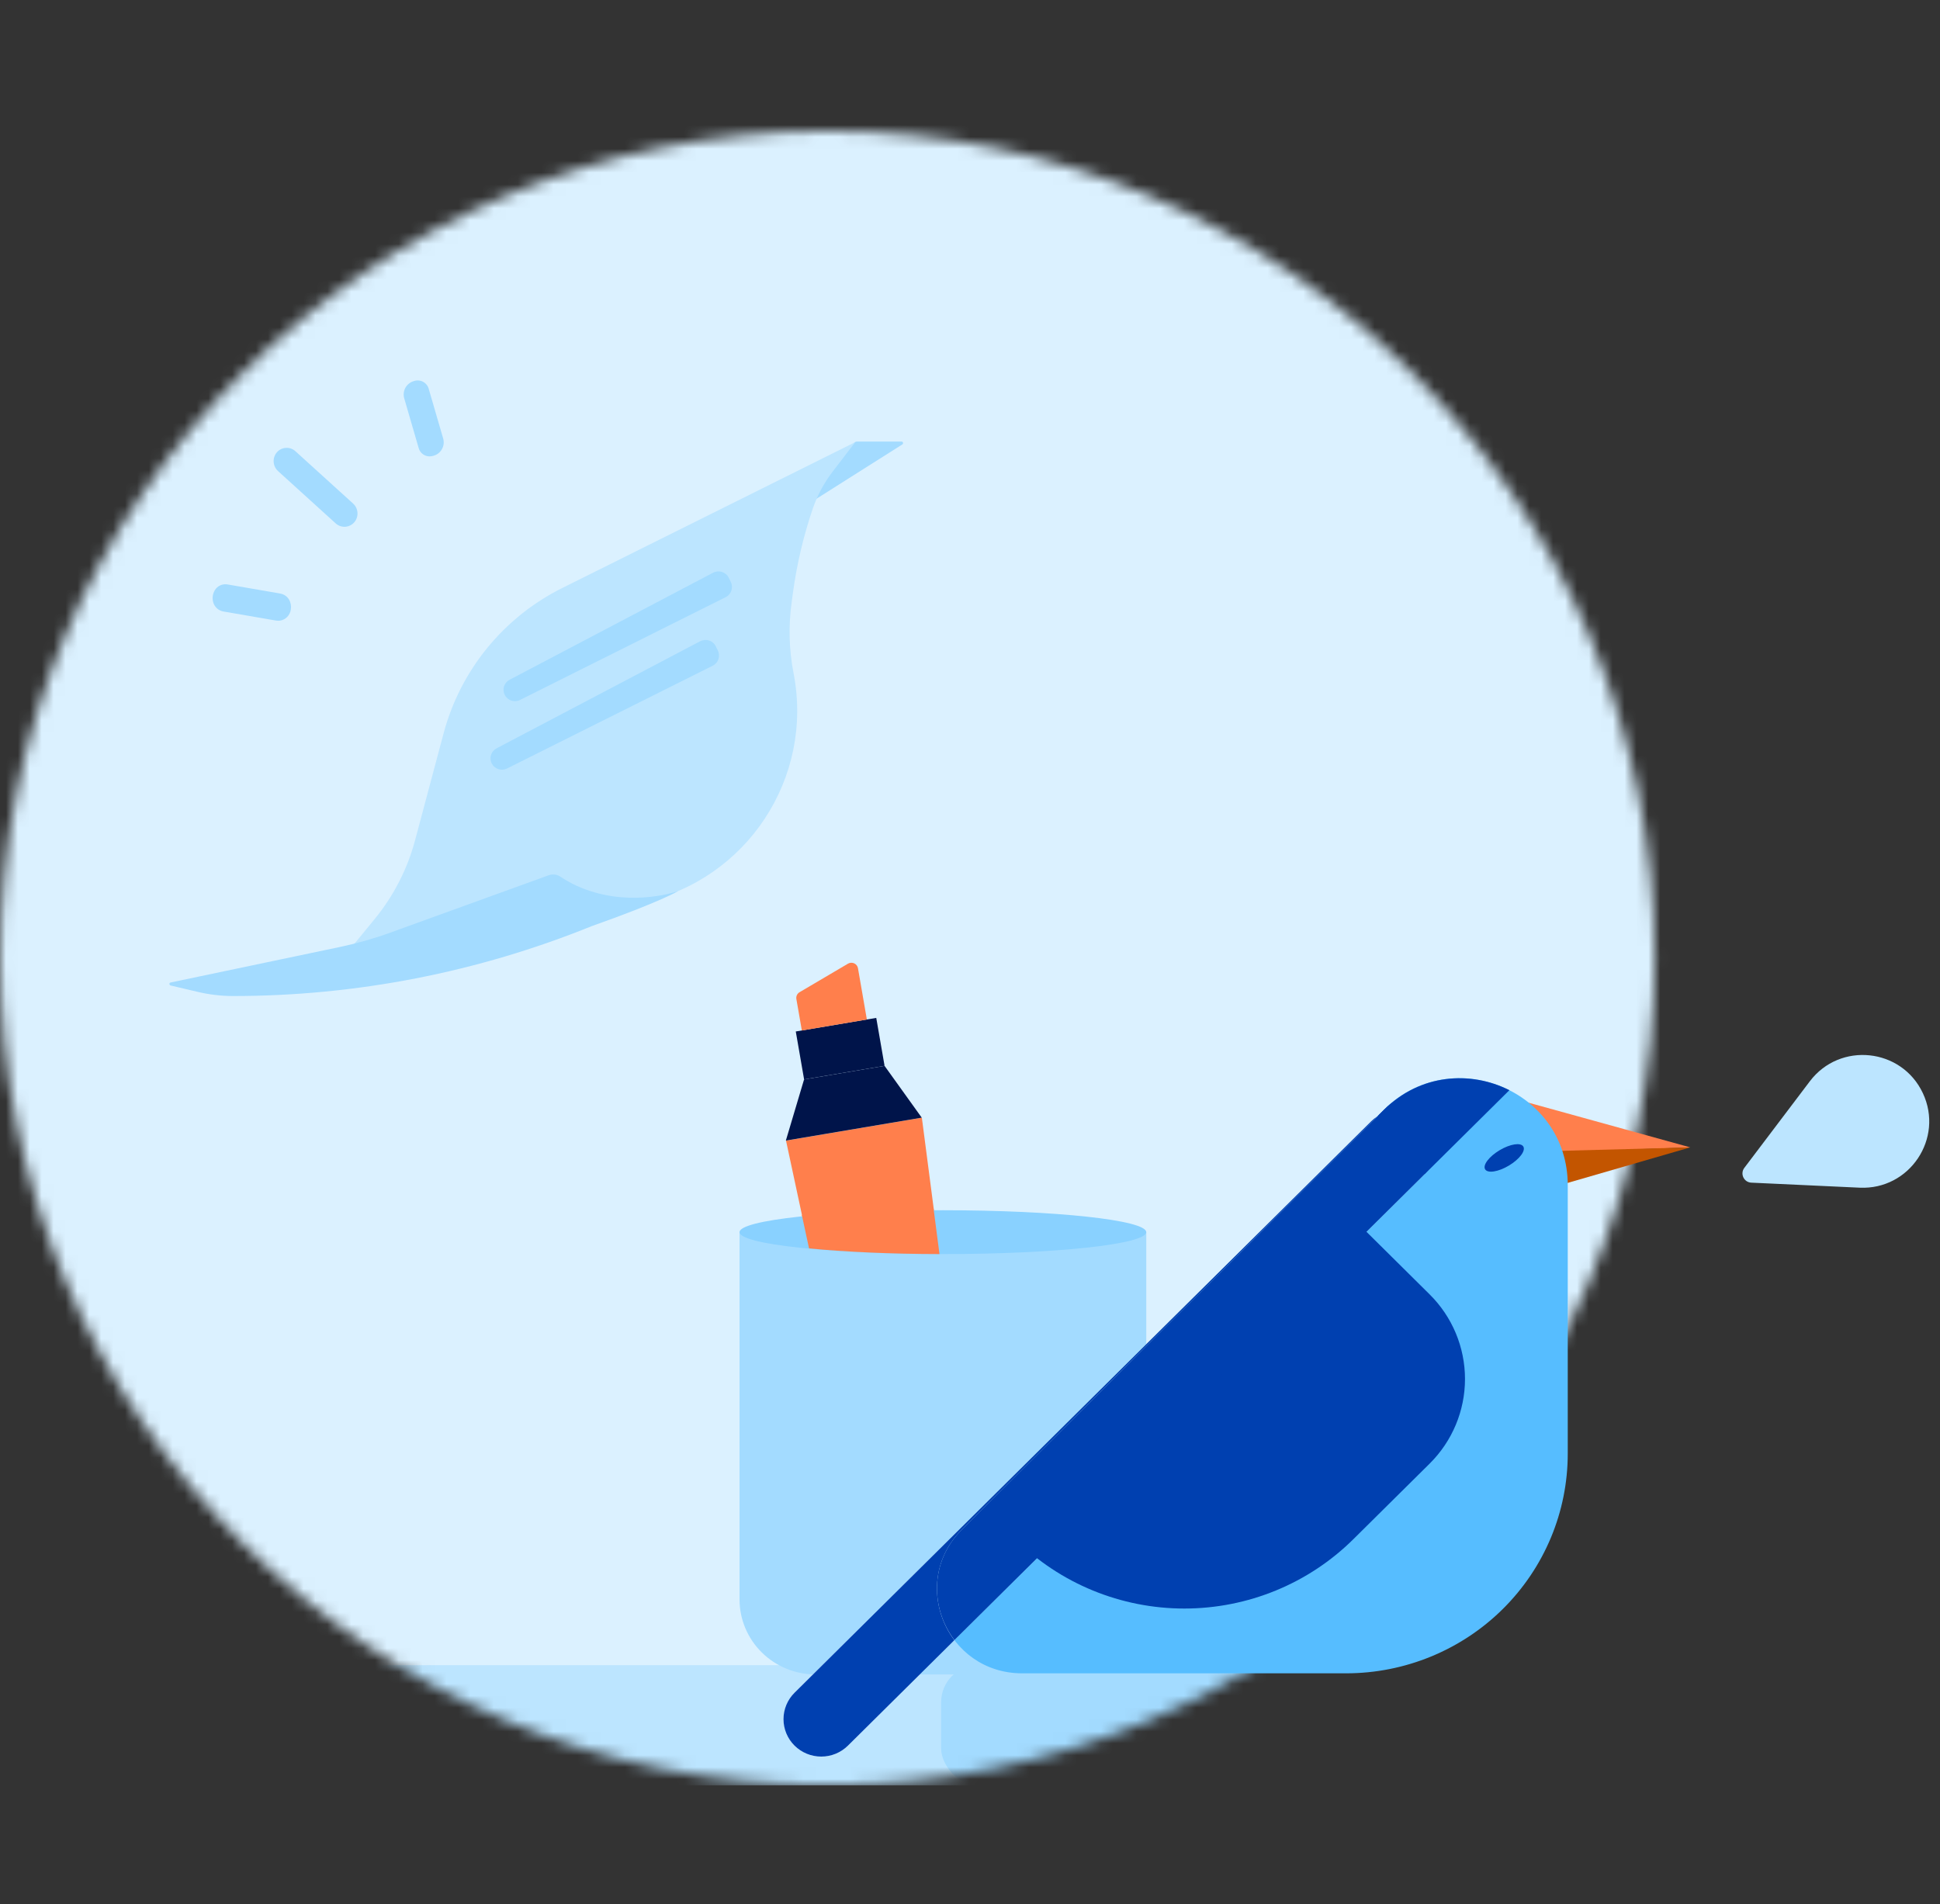 <svg width="163" height="160" viewBox="0 0 163 160" fill="none" xmlns="http://www.w3.org/2000/svg">
<rect x="0" y="0" width="163" height="160" fill="#333333" stroke="none"/>
<mask id="mask0_4511_145860" style="mask-type:alpha" maskUnits="userSpaceOnUse" x="0" y="11" width="140" height="140">
<circle cx="69.515" cy="80.515" r="69.515" fill="#DBF1FF"/>
</mask>
<g mask="url(#mask0_4511_145860)">
<path d="M234.988 -5.311H8.896C7.422 -5.312 5.963 -5.023 4.601 -4.46C3.239 -3.897 2.001 -3.071 0.959 -2.029C-0.084 -0.988 -0.911 0.249 -1.475 1.61C-2.04 2.972 -2.33 4.431 -2.33 5.905V138.803C-2.33 141.781 -1.147 144.636 0.958 146.741C3.063 148.846 5.919 150.029 8.896 150.029H234.988C237.965 150.029 240.82 148.846 242.926 146.741C245.031 144.636 246.214 141.781 246.214 138.803V5.905C246.214 4.431 245.923 2.972 245.359 1.61C244.795 0.249 243.968 -0.988 242.925 -2.029C241.882 -3.071 240.645 -3.897 239.283 -4.46C237.921 -5.023 236.461 -5.312 234.988 -5.311Z" fill="#DBF1FF"/>
<rect x="18.641" y="139.932" width="66.056" height="10.097" rx="3.107" fill="#BCE5FF"/>
<rect x="79.075" y="139.932" width="146.167" height="10.097" rx="3.107" fill="#A3DBFF"/>
<path d="M66.041 95.849L77.455 93.921L80.638 118.364C80.689 118.754 80.585 119.149 80.348 119.465C80.111 119.781 79.759 119.995 79.366 120.061L72.985 121.134C72.59 121.203 72.184 121.118 71.852 120.897C71.519 120.675 71.287 120.335 71.205 119.948L66.041 95.849Z" fill="#FF7F4C"/>
<path d="M62.136 103.542H96.311V134.407C96.311 136.078 95.638 137.681 94.44 138.863C93.242 140.045 91.618 140.709 89.924 140.709H68.522C66.829 140.709 65.204 140.045 64.007 138.863C62.809 137.681 62.136 136.078 62.136 134.407V103.542Z" fill="#A3DBFF"/>
<path d="M79.222 105.385C88.658 105.385 96.308 104.56 96.308 103.543C96.308 102.526 88.658 101.701 79.222 101.701C69.786 101.701 62.136 102.526 62.136 103.543C62.136 104.56 69.786 105.385 79.222 105.385Z" fill="#89D1FF"/>
<path d="M77.445 93.921L74.322 89.569L67.558 90.711L66.028 95.847L77.445 93.921Z" fill="#00144A"/>
<path d="M73.623 85.538L66.862 86.679L67.561 90.707L74.322 89.566L73.623 85.538Z" fill="#00144A"/>
<path d="M72.835 85.675L72.088 81.366C72.073 81.277 72.037 81.193 71.981 81.121C71.926 81.049 71.853 80.992 71.77 80.954C71.687 80.916 71.596 80.899 71.504 80.904C71.413 80.909 71.324 80.936 71.246 80.983L67.183 83.377C67.084 83.434 67.005 83.519 66.957 83.621C66.909 83.723 66.892 83.837 66.911 83.949L67.373 86.598L72.835 85.675Z" fill="#FF7F4C"/>
<path d="M67.976 104.908C70.917 105.197 74.74 105.377 78.937 105.385L78.426 101.462C74.732 101.487 71.042 101.7 67.37 102.1L67.976 104.908Z" fill="#FF7F4C"/>
<path d="M67.163 41.832L71.767 37.209C71.833 37.144 71.917 37.107 72.01 37.107H75.747C75.878 37.107 75.924 37.275 75.812 37.349L66.091 43.501L67.154 41.842L67.163 41.832Z" fill="#A3DBFF"/>
<path d="M71.861 37.153L47.245 49.41C42.324 51.861 38.689 56.307 37.273 61.619L34.877 70.604C34.234 73.018 33.078 75.274 31.494 77.212L28.045 81.425L53.975 75.833C62.736 73.941 68.384 65.394 66.678 56.586C66.296 54.629 66.24 52.625 66.511 50.649L66.623 49.82C66.949 47.397 67.517 45.001 68.309 42.69C68.692 41.59 69.251 40.555 69.959 39.633L71.861 37.153Z" fill="#BCE5FF"/>
<path d="M56.957 74.883C57.134 74.817 55.485 75.787 49.715 77.828C40.143 81.705 29.919 83.7 19.592 83.7C18.576 83.7 17.569 83.579 16.591 83.346L14.335 82.814C14.195 82.777 14.205 82.581 14.335 82.563L28.595 79.571C30.003 79.272 31.392 78.881 32.752 78.387L46.108 73.55C46.407 73.447 46.733 73.466 47.012 73.624C47.357 73.857 47.842 74.156 48.448 74.435C52.577 76.309 56.575 75.022 56.967 74.883H56.957Z" fill="#A3DBFF"/>
<path d="M59.921 48.124L42.809 57.127C42.352 57.369 42.175 57.929 42.408 58.395C42.641 58.861 43.21 59.056 43.685 58.823L60.974 50.183C61.44 49.95 61.636 49.382 61.403 48.907L61.226 48.543C60.993 48.068 60.406 47.881 59.93 48.124H59.921Z" fill="#A3DBFF"/>
<path d="M58.831 53.884L41.718 62.887C41.262 63.13 41.075 63.689 41.318 64.155C41.551 64.621 42.119 64.817 42.594 64.584L59.884 55.944C60.35 55.711 60.546 55.142 60.313 54.667L60.136 54.303C59.903 53.828 59.315 53.641 58.84 53.884H58.831Z" fill="#A3DBFF"/>
<path d="M18.14 49.469C18.26 49.326 18.416 49.218 18.592 49.156C18.768 49.094 18.958 49.081 19.141 49.117L23.52 49.873C24.244 49.998 24.531 50.662 24.433 51.228C24.401 51.461 24.294 51.678 24.129 51.845C23.963 52.013 23.747 52.122 23.514 52.157C23.401 52.17 23.286 52.167 23.174 52.146L18.795 51.39C18.602 51.361 18.421 51.281 18.27 51.157C18.119 51.033 18.005 50.872 17.939 50.688C17.866 50.485 17.846 50.266 17.881 50.053C17.916 49.839 18.005 49.639 18.14 49.469Z" fill="#A3DBFF"/>
<path d="M34.785 32.022C34.911 31.979 35.046 31.963 35.179 31.974C35.312 31.986 35.441 32.025 35.558 32.09C35.675 32.154 35.778 32.242 35.859 32.348C35.94 32.454 35.998 32.575 36.03 32.705L37.236 36.852C37.279 37.001 37.292 37.157 37.273 37.312C37.255 37.466 37.206 37.615 37.129 37.75C37.053 37.885 36.95 38.004 36.827 38.099C36.703 38.194 36.563 38.263 36.412 38.303C36.351 38.321 36.288 38.335 36.224 38.343C35.989 38.376 35.75 38.319 35.555 38.185C35.359 38.051 35.221 37.849 35.168 37.619L33.963 33.473C33.919 33.324 33.907 33.168 33.925 33.014C33.943 32.859 33.992 32.711 34.068 32.575C34.145 32.44 34.248 32.322 34.371 32.227C34.494 32.132 34.635 32.062 34.785 32.022Z" fill="#A3DBFF"/>
<path d="M24.025 37.638C24.17 37.628 24.317 37.648 24.454 37.697C24.592 37.746 24.718 37.822 24.825 37.922L29.671 42.319C29.887 42.518 30.018 42.792 30.036 43.084C30.054 43.377 29.958 43.665 29.769 43.889C29.592 44.095 29.343 44.228 29.073 44.261C28.917 44.279 28.759 44.264 28.609 44.216C28.459 44.169 28.322 44.089 28.206 43.983L23.36 39.586C23.143 39.386 23.011 39.111 22.993 38.816C22.975 38.522 23.072 38.233 23.264 38.008C23.359 37.898 23.476 37.809 23.606 37.745C23.737 37.682 23.879 37.645 24.025 37.638Z" fill="#A3DBFF"/>
</g>
<path d="M123.533 91.31L142.02 96.419L121.755 97.124L123.533 91.31Z" fill="#FF7F4C"/>
<path d="M130.465 99.766L142.02 96.419L128.866 96.771L130.465 99.766Z" fill="#C35500"/>
<path d="M113.108 140.616H85.885C79.525 140.616 76.334 133.001 80.811 128.535L100.194 109.254L116.271 93.262C121.964 87.599 131.723 91.586 131.723 99.589V122.156C131.724 127.05 129.763 131.744 126.272 135.206C122.782 138.667 118.047 140.613 113.108 140.616Z" fill="#56BDFF"/>
<path opacity="0.5" d="M119.695 98.67C120.934 97.442 120.934 95.452 119.696 94.224C118.457 92.997 116.449 92.997 115.21 94.225L66.758 142.244C65.519 143.472 65.519 145.462 66.757 146.69C67.996 147.917 70.004 147.917 71.243 146.689L119.695 98.67Z" fill="white"/>
<path d="M113.097 101.814L120.118 108.771C122.021 110.658 123.09 113.216 123.09 115.883C123.09 118.55 122.021 121.109 120.118 122.995L113.714 129.341C109.949 133.074 104.842 135.171 99.516 135.172C94.19 135.174 89.082 133.079 85.315 129.348L113.097 101.814Z" fill="#0040B0"/>
<path d="M80.823 128.535L100.206 109.254L116.283 93.262C119.335 90.226 116.467 96.993 119.726 98.638C120.308 98.046 120.631 97.252 120.625 96.426C120.62 95.6 120.287 94.809 119.697 94.225C119.103 93.636 118.296 93.305 117.455 93.305C116.614 93.305 115.808 93.636 115.213 94.225L66.758 142.247C66.164 142.836 65.83 143.635 65.83 144.469C65.83 145.302 66.164 146.102 66.758 146.691C67.053 146.983 67.403 147.215 67.787 147.373C68.172 147.531 68.585 147.612 69.001 147.612C69.418 147.612 69.831 147.531 70.216 147.373C70.601 147.215 70.95 146.983 71.245 146.691L80.185 137.831C78.209 135.197 78.068 131.275 80.823 128.535Z" fill="#0040B0"/>
<path d="M116.283 93.262L100.206 109.253L80.823 128.535C78.068 131.274 78.209 135.197 80.192 137.821L126.789 91.643C126.798 91.632 126.808 91.622 126.818 91.612C123.564 89.967 119.335 90.226 116.283 93.262Z" fill="#0040B0"/>
<path d="M124.781 98.261C124.994 98.618 125.886 98.48 126.772 97.952C127.658 97.424 128.203 96.706 127.99 96.348C127.777 95.99 126.886 96.129 126 96.657C125.114 97.185 124.568 97.903 124.781 98.261Z" fill="#0040B0"/>
<path d="M146.561 98.139C146.184 98.637 146.52 99.354 147.144 99.383L156.252 99.806C160.446 100 163.344 95.666 161.561 91.865C159.779 88.063 154.594 87.519 152.061 90.868L146.561 98.139Z" fill="#BCE5FF"/>
</svg>
